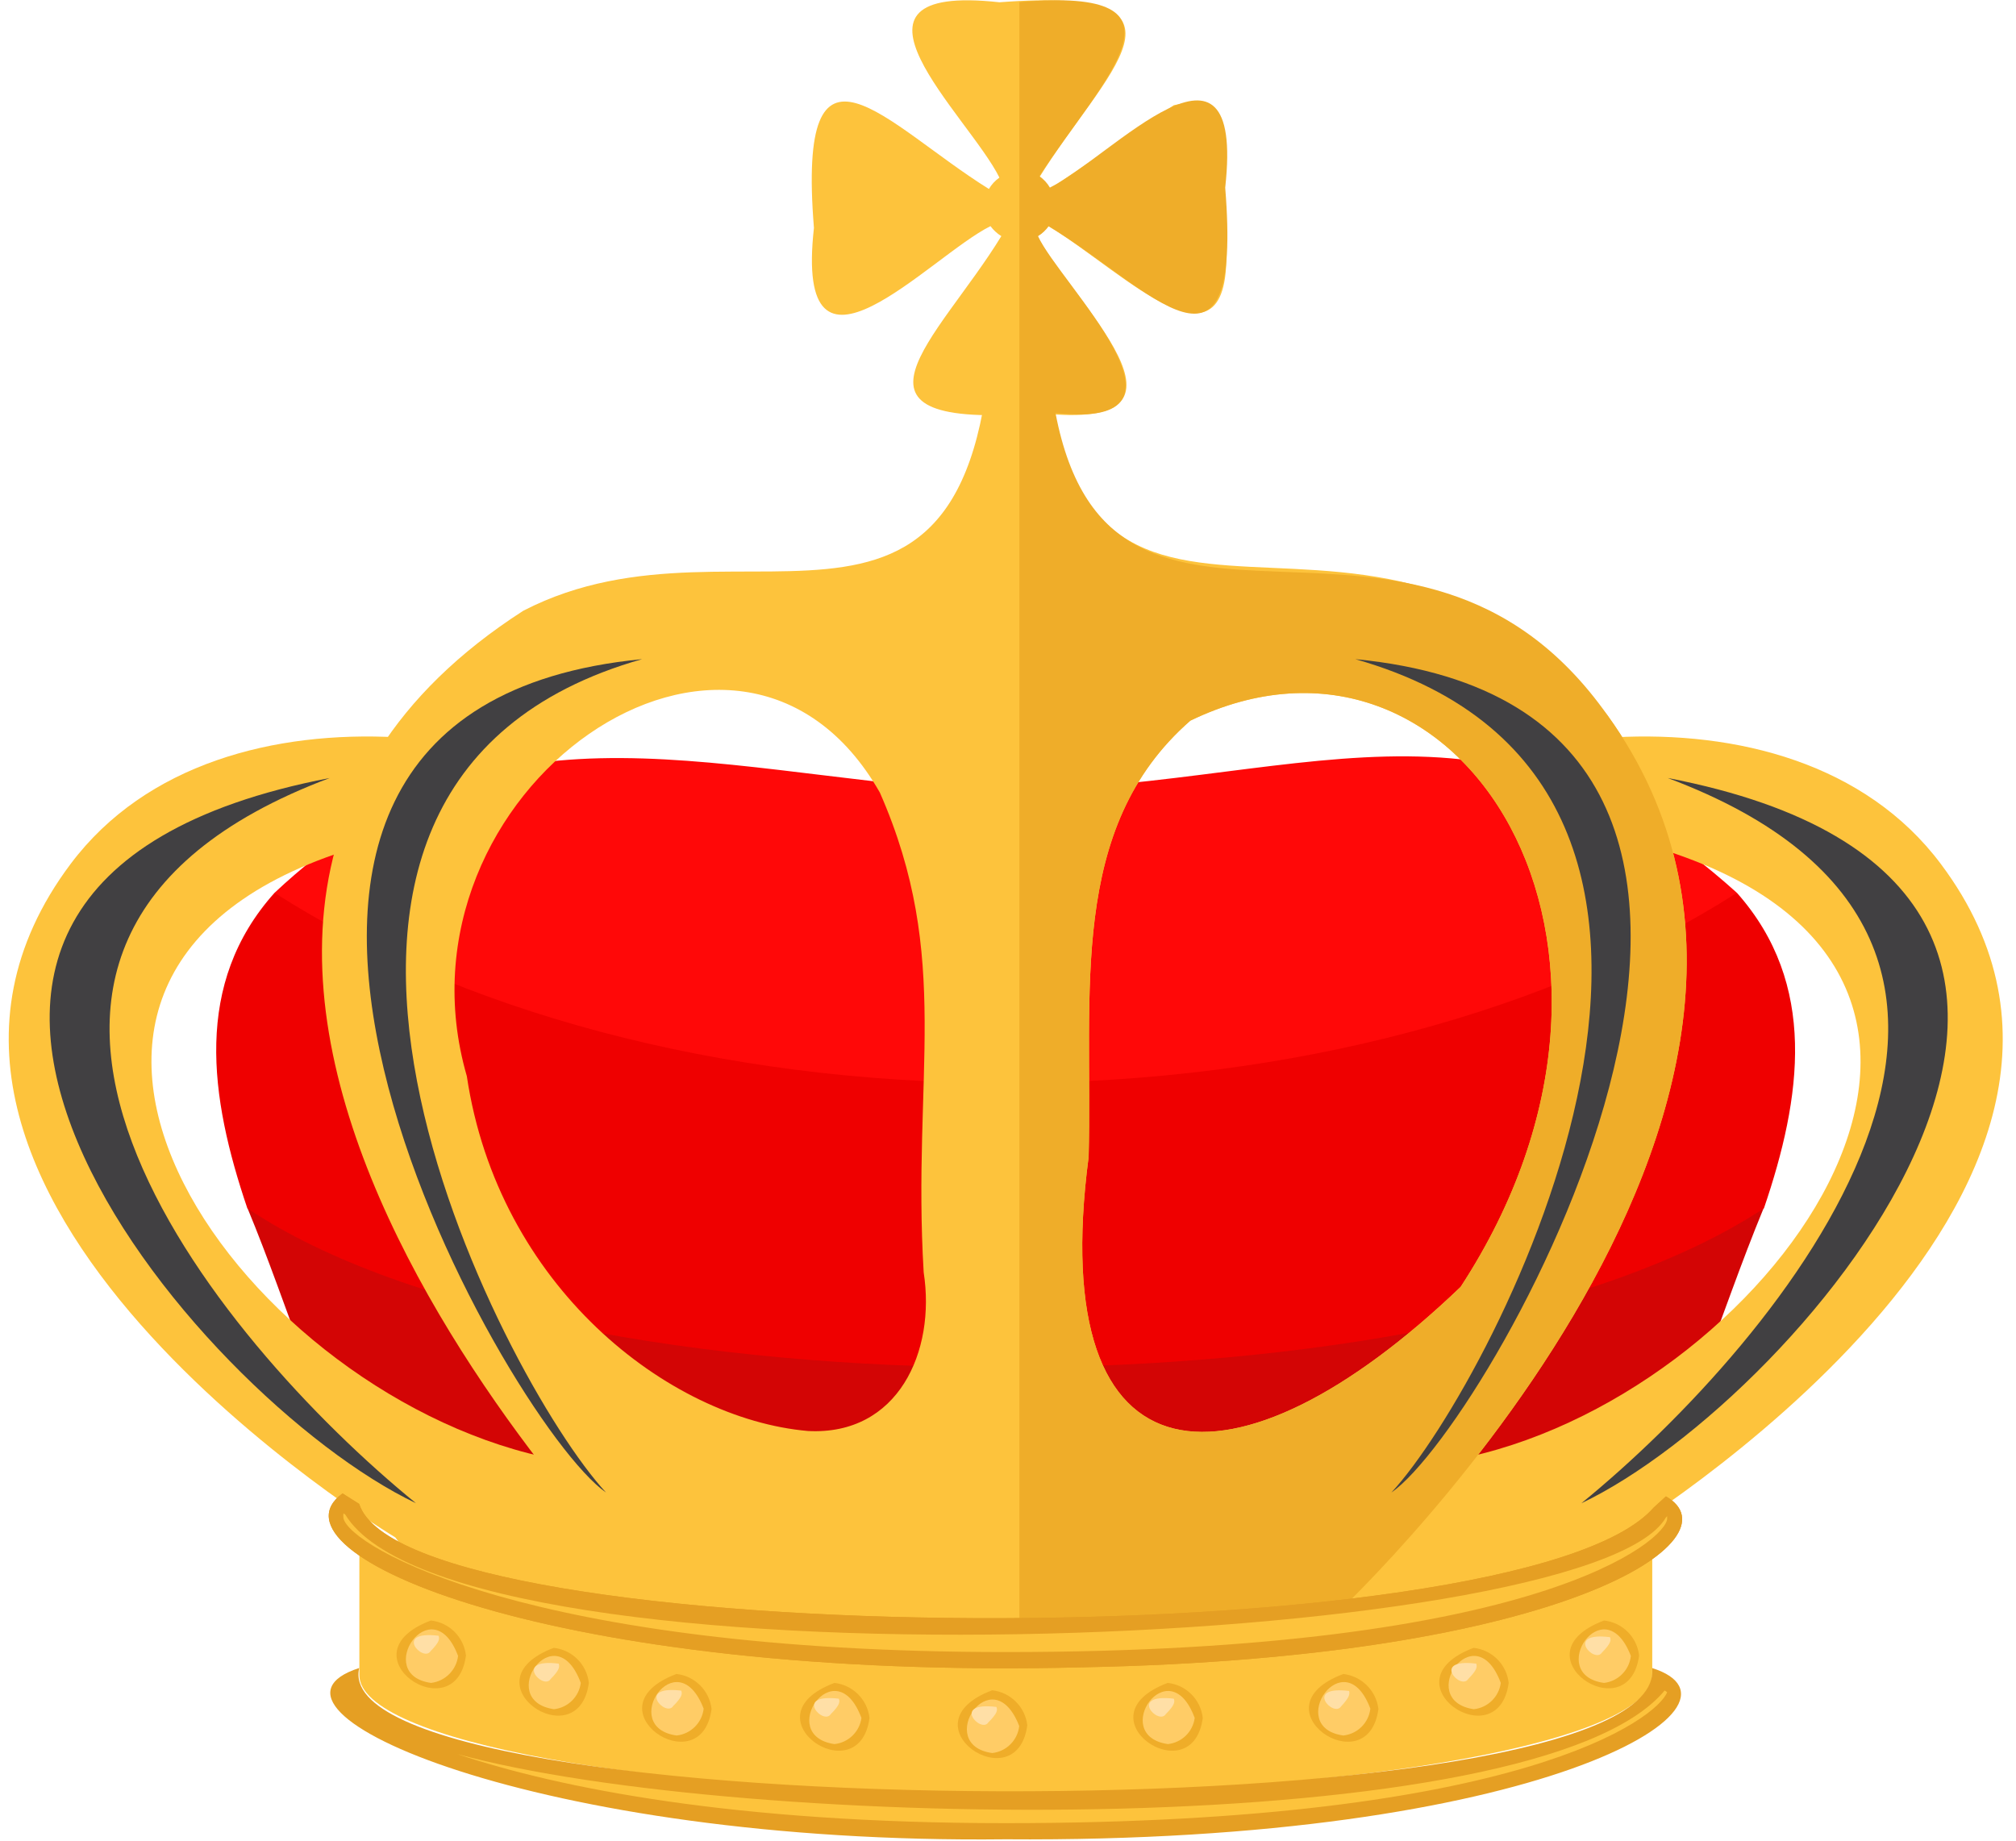 <svg width="115" height="105" viewBox="0 0 115 105" fill="none" xmlns="http://www.w3.org/2000/svg">
<path d="M99.08 50.93C84.73 38 74.41 45.05 55.95 45.17C39.47 43.92 27.95 39.39 15.66 50.93C22.64 71.84 92.08 66.43 99.08 50.93Z" fill="#FF0808"/>
<path d="M14.11 68.9C16.57 74.82 18.11 80.72 21.44 86.31C26.78 88.43 40.82 90 57.22 90H57.5C73.89 90 87.93 88.46 93.27 86.34C96.34 81.43 98.03 75.16 100.6 68.93C80.34 79.09 34.29 79 14.11 68.9V68.9Z" fill="#D30505"/>
<path d="M57.37 61.78C40.91 61.78 26.09 57.6 15.66 50.93C11.03 56.11 11.95 62.56 14.11 68.93C32.11 81 82.19 81.06 100.62 68.93C102.78 62.59 103.7 56.14 99.08 50.93C88.64 57.6 73.83 61.78 57.37 61.78V61.78Z" fill="#EF0000"/>
<path d="M110.71 49.28C106.41 43.54 99.08 41.68 92.08 42.06C93.366 44.075 94.375 46.255 95.08 48.54C118.17 56.05 100.62 79.98 82.97 83.27C80.661 86.144 78.155 88.854 75.47 91.38L73.87 91.58L75.47 92.85C81.81 92.73 89.24 91.78 92.24 87.7C92.2 87.7 124.8 68.08 110.71 49.28Z" fill="#FDC33C"/>
<path d="M4.03 49.28C8.34 43.54 15.67 41.68 22.67 42.06C21.387 44.078 20.379 46.257 19.67 48.54C-3.39 56.05 14.16 80 31.81 83.27C34.124 86.143 36.633 88.853 39.32 91.38L40.92 91.58L39.32 92.85C32.98 92.73 25.55 91.78 22.55 87.7C22.55 87.7 -10.06 68.08 4.03 49.28V49.28Z" fill="#FDC33C"/>
<path d="M91.71 40.82C77.42 22.82 59.1 44.45 59.65 15.45H56.65C56.8 41.25 42.65 28.22 29.85 34.84C0.04 54 37.5 91.77 39.06 92.58C51.221 94.12 63.529 94.12 75.69 92.58C75.77 92.51 107.76 63.15 91.71 40.82V40.82ZM46.09 81.63C38.09 80.93 28.41 73.33 26.63 61.39C21.92 45.1 42.09 31 50.19 45.21C54.34 54.65 52.02 61.37 52.69 72.58C53.39 77.1 51.23 81.9 46.09 81.63ZM83.32 73.41C70.5 85.69 59.58 85.15 62.1 66C62.34 56.63 60.88 47.25 67.9 41.11C83.28 33.67 96.04 53.93 83.32 73.41Z" fill="#FDC33C"/>
<path d="M66.96 6L59.88 10.78C59.729 10.523 59.525 10.301 59.28 10.13C62.91 4.22 69.28 -0.81 57.01 0.13C46.76 -1 55.27 6.61 57.01 10.13C56.766 10.301 56.561 10.523 56.41 10.78C50.5 7.1 45.44 0.68 46.43 13C45.28 23.3 53.02 14.63 56.5 12.9C56.669 13.127 56.879 13.321 57.12 13.47C53.5 19.39 46.91 24.56 59.29 23.56C69.62 24.71 60.91 16.95 59.19 13.47C59.43 13.323 59.637 13.129 59.8 12.9C64.05 15.4 70.8 22.64 69.87 12.98C69.73 8 70.84 5.16 66.96 6V6Z" fill="#FDC33C"/>
<path d="M91.71 40.82C80.6 25.06 63.44 40.45 60.21 23.56C69.21 24.56 60.4 16.11 59.21 13.47C59.45 13.323 59.657 13.129 59.82 12.9C65.74 16.51 70.89 23.06 69.89 10.7C71.03 0.43 63.38 8.98 59.89 10.7C59.739 10.443 59.535 10.221 59.29 10.05C62.89 4.49 68.67 -0.8 58.15 0.12V23.56V93.77C64.016 93.74 69.874 93.342 75.69 92.58C75.77 92.51 107.76 63.15 91.71 40.82V40.82ZM83.32 73.41C70.5 85.69 59.58 85.15 62.1 66C62.34 56.63 60.88 47.25 67.9 41.11C83.28 33.67 96.04 53.93 83.32 73.41Z" fill="#EFAD29"/>
<path d="M94.15 87.39C90.56 96.06 22.26 95.2 20.57 87.39H20.5V95.56C20.5 99.29 37.01 102.31 57.37 102.31C77.73 102.31 94.25 99.31 94.25 95.56V87.39H94.15Z" fill="#FDC33C"/>
<path d="M95.03 85.36L94.34 85.99C86.79 94.66 23.16 94.23 20.49 85.79L19.54 85.19C14.84 88.6 31.5 95.88 61.75 95.11C89.5 94.57 99.2 87.73 95.03 85.36V85.36Z" fill="#E59F23"/>
<path d="M95.03 85.36L94.34 85.99C86.79 94.66 23.16 94.23 20.49 85.79L19.54 85.19C14.84 88.6 31.5 95.88 61.75 95.11C89.5 94.57 99.2 87.73 95.03 85.36V85.36Z" fill="#E59F23"/>
<path d="M57.36 94.24C30.19 94.24 19.92 88.24 19.59 86.6C19.58 86.51 19.58 86.42 19.59 86.33L19.69 86.39C25.96 96.75 90.69 94.19 95.03 86.56L95.1 86.49V86.63C95.08 87.81 87.89 94.24 57.36 94.24V94.24Z" fill="#FDC33C"/>
<path d="M94.24 95.15C95.32 104.76 18.38 104.29 20.49 95.15C13.23 97.49 30.73 105.23 57.36 104.92C87.72 105.15 100.79 97.23 94.24 95.15Z" fill="#E59F23"/>
<path d="M57.36 104C41.88 104 31.88 102 26.09 100.06C42.33 104.49 87.74 105.14 94.96 96.43L95.1 96.53C94.55 98 86.83 104 57.36 104V104Z" fill="#FDC33C"/>
<path d="M26.58 94.44C25.99 98.82 19.43 94.38 24.58 92.44C25.633 92.555 26.464 93.387 26.58 94.44Z" fill="#EFAD29"/>
<path d="M24.59 96C21.22 95.54 24.64 90.49 26.13 94.46C26.034 95.267 25.397 95.904 24.59 96Z" fill="#FFCC66"/>
<path d="M24.56 94.19C24.14 94.85 22.4 92.99 25.02 93.31C25.07 93.48 25.1 93.64 24.56 94.19Z" fill="#FFDFA6"/>
<path d="M33.59 96C33 100.38 26.44 95.94 31.59 94C32.643 94.115 33.474 94.947 33.59 96Z" fill="#EFAD29"/>
<path d="M31.6 97.5C28.22 97 31.65 92 33.13 96C33.028 96.794 32.395 97.414 31.6 97.5Z" fill="#FFCC66"/>
<path d="M40.59 97.49C40 101.87 33.44 97.42 38.59 95.49C39.641 95.609 40.471 96.439 40.59 97.49Z" fill="#EFAD29"/>
<path d="M38.6 99C35.23 98.54 38.6 93.49 40.14 97.47C40.047 98.277 39.407 98.912 38.6 99Z" fill="#FFCC66"/>
<path d="M49.6 98C49.01 102.38 42.44 97.94 47.6 96C48.651 96.119 49.481 96.949 49.6 98Z" fill="#EFAD29"/>
<path d="M47.6 99.49C44.23 99 47.65 94 49.14 98C49.03 98.791 48.395 99.406 47.6 99.49Z" fill="#FFCC66"/>
<path d="M58.6 98.42C58.01 102.8 51.44 98.36 56.6 96.42C57.651 96.539 58.481 97.369 58.6 98.42Z" fill="#EFAD29"/>
<path d="M56.6 100C53.23 99.54 56.6 94.49 58.14 98.46C58.051 99.271 57.411 99.911 56.6 100Z" fill="#FFCC66"/>
<path d="M68.61 98C68.02 102.38 61.46 97.94 66.61 96C67.663 96.115 68.494 96.947 68.61 98Z" fill="#EFAD29"/>
<path d="M66.62 99.49C63.25 99 66.67 94 68.15 98C68.044 98.79 67.412 99.405 66.62 99.49Z" fill="#FFCC66"/>
<path d="M78.63 97.49C78.04 101.87 71.47 97.42 76.63 95.49C77.678 95.616 78.504 96.442 78.63 97.49Z" fill="#EFAD29"/>
<path d="M76.63 99C73.26 98.54 76.68 93.49 78.17 97.47C78.077 98.277 77.438 98.912 76.63 99Z" fill="#FFCC66"/>
<path d="M86.06 96C85.47 100.38 78.91 95.94 84.06 94C85.113 94.115 85.945 94.947 86.06 96Z" fill="#EFAD29"/>
<path d="M84.07 97.5C80.7 97 84.12 92 85.61 96C85.504 96.795 84.868 97.415 84.07 97.5Z" fill="#FFCC66"/>
<path d="M93.5 94.44C92.91 98.82 86.35 94.38 91.5 92.44C92.553 92.555 93.385 93.387 93.5 94.44Z" fill="#EFAD29"/>
<path d="M91.5 96C88.13 95.54 91.5 90.49 93.03 94.46C92.942 95.267 92.307 95.907 91.5 96Z" fill="#FFCC66"/>
<path d="M31.41 95.78C30.99 96.44 29.25 94.58 31.87 94.9C31.92 95.07 31.95 95.23 31.41 95.78Z" fill="#FFDFA6"/>
<path d="M38.4 97.32C37.99 97.98 36.24 96.13 38.86 96.44C38.92 96.61 38.94 96.78 38.4 97.32Z" fill="#FFDFA6"/>
<path d="M47.39 97.78C46.98 98.44 45.23 96.59 47.85 96.9C47.91 97.07 47.93 97.24 47.39 97.78Z" fill="#FFDFA6"/>
<path d="M56.38 98.25C55.97 98.91 54.22 97.05 56.84 97.37C56.9 97.54 56.93 97.7 56.38 98.25Z" fill="#FFDFA6"/>
<path d="M66.5 97.78C66.08 98.44 64.34 96.59 66.96 96.9C67.01 97.07 67.04 97.24 66.5 97.78Z" fill="#FFDFA6"/>
<path d="M76.5 97.34C76.08 98 74.34 96.14 76.96 96.46C76.99 96.63 77.01 96.79 76.5 97.34Z" fill="#FFDFA6"/>
<path d="M83.75 95.78C83.33 96.44 81.59 94.58 84.21 94.9C84.26 95.07 84.29 95.23 83.75 95.78Z" fill="#FFDFA6"/>
<path d="M91.38 94.27C90.96 94.93 89.22 93.07 91.84 93.39C91.9 93.56 91.92 93.72 91.38 94.27Z" fill="#FFDFA6"/>
<path d="M23.73 85.75C11.11 79.75 -13.49 50.59 18.81 44.38C-6.5 53.88 12.41 76.54 23.73 85.75V85.75Z" fill="#414042"/>
<path d="M34.57 85.14C28.8 81.14 5.85 40.58 36.63 37.6C11.08 44.85 28.62 78.7 34.57 85.14Z" fill="#414042"/>
<path d="M90.21 85.75C102.83 79.75 127.43 50.59 95.13 44.38C120.5 53.88 101.5 76.54 90.21 85.75Z" fill="#414042"/>
<path d="M79.37 85.14C85.15 81.14 108.09 40.58 77.31 37.6C102.86 44.85 85.32 78.7 79.37 85.14Z" fill="#414042"/>
</svg>
